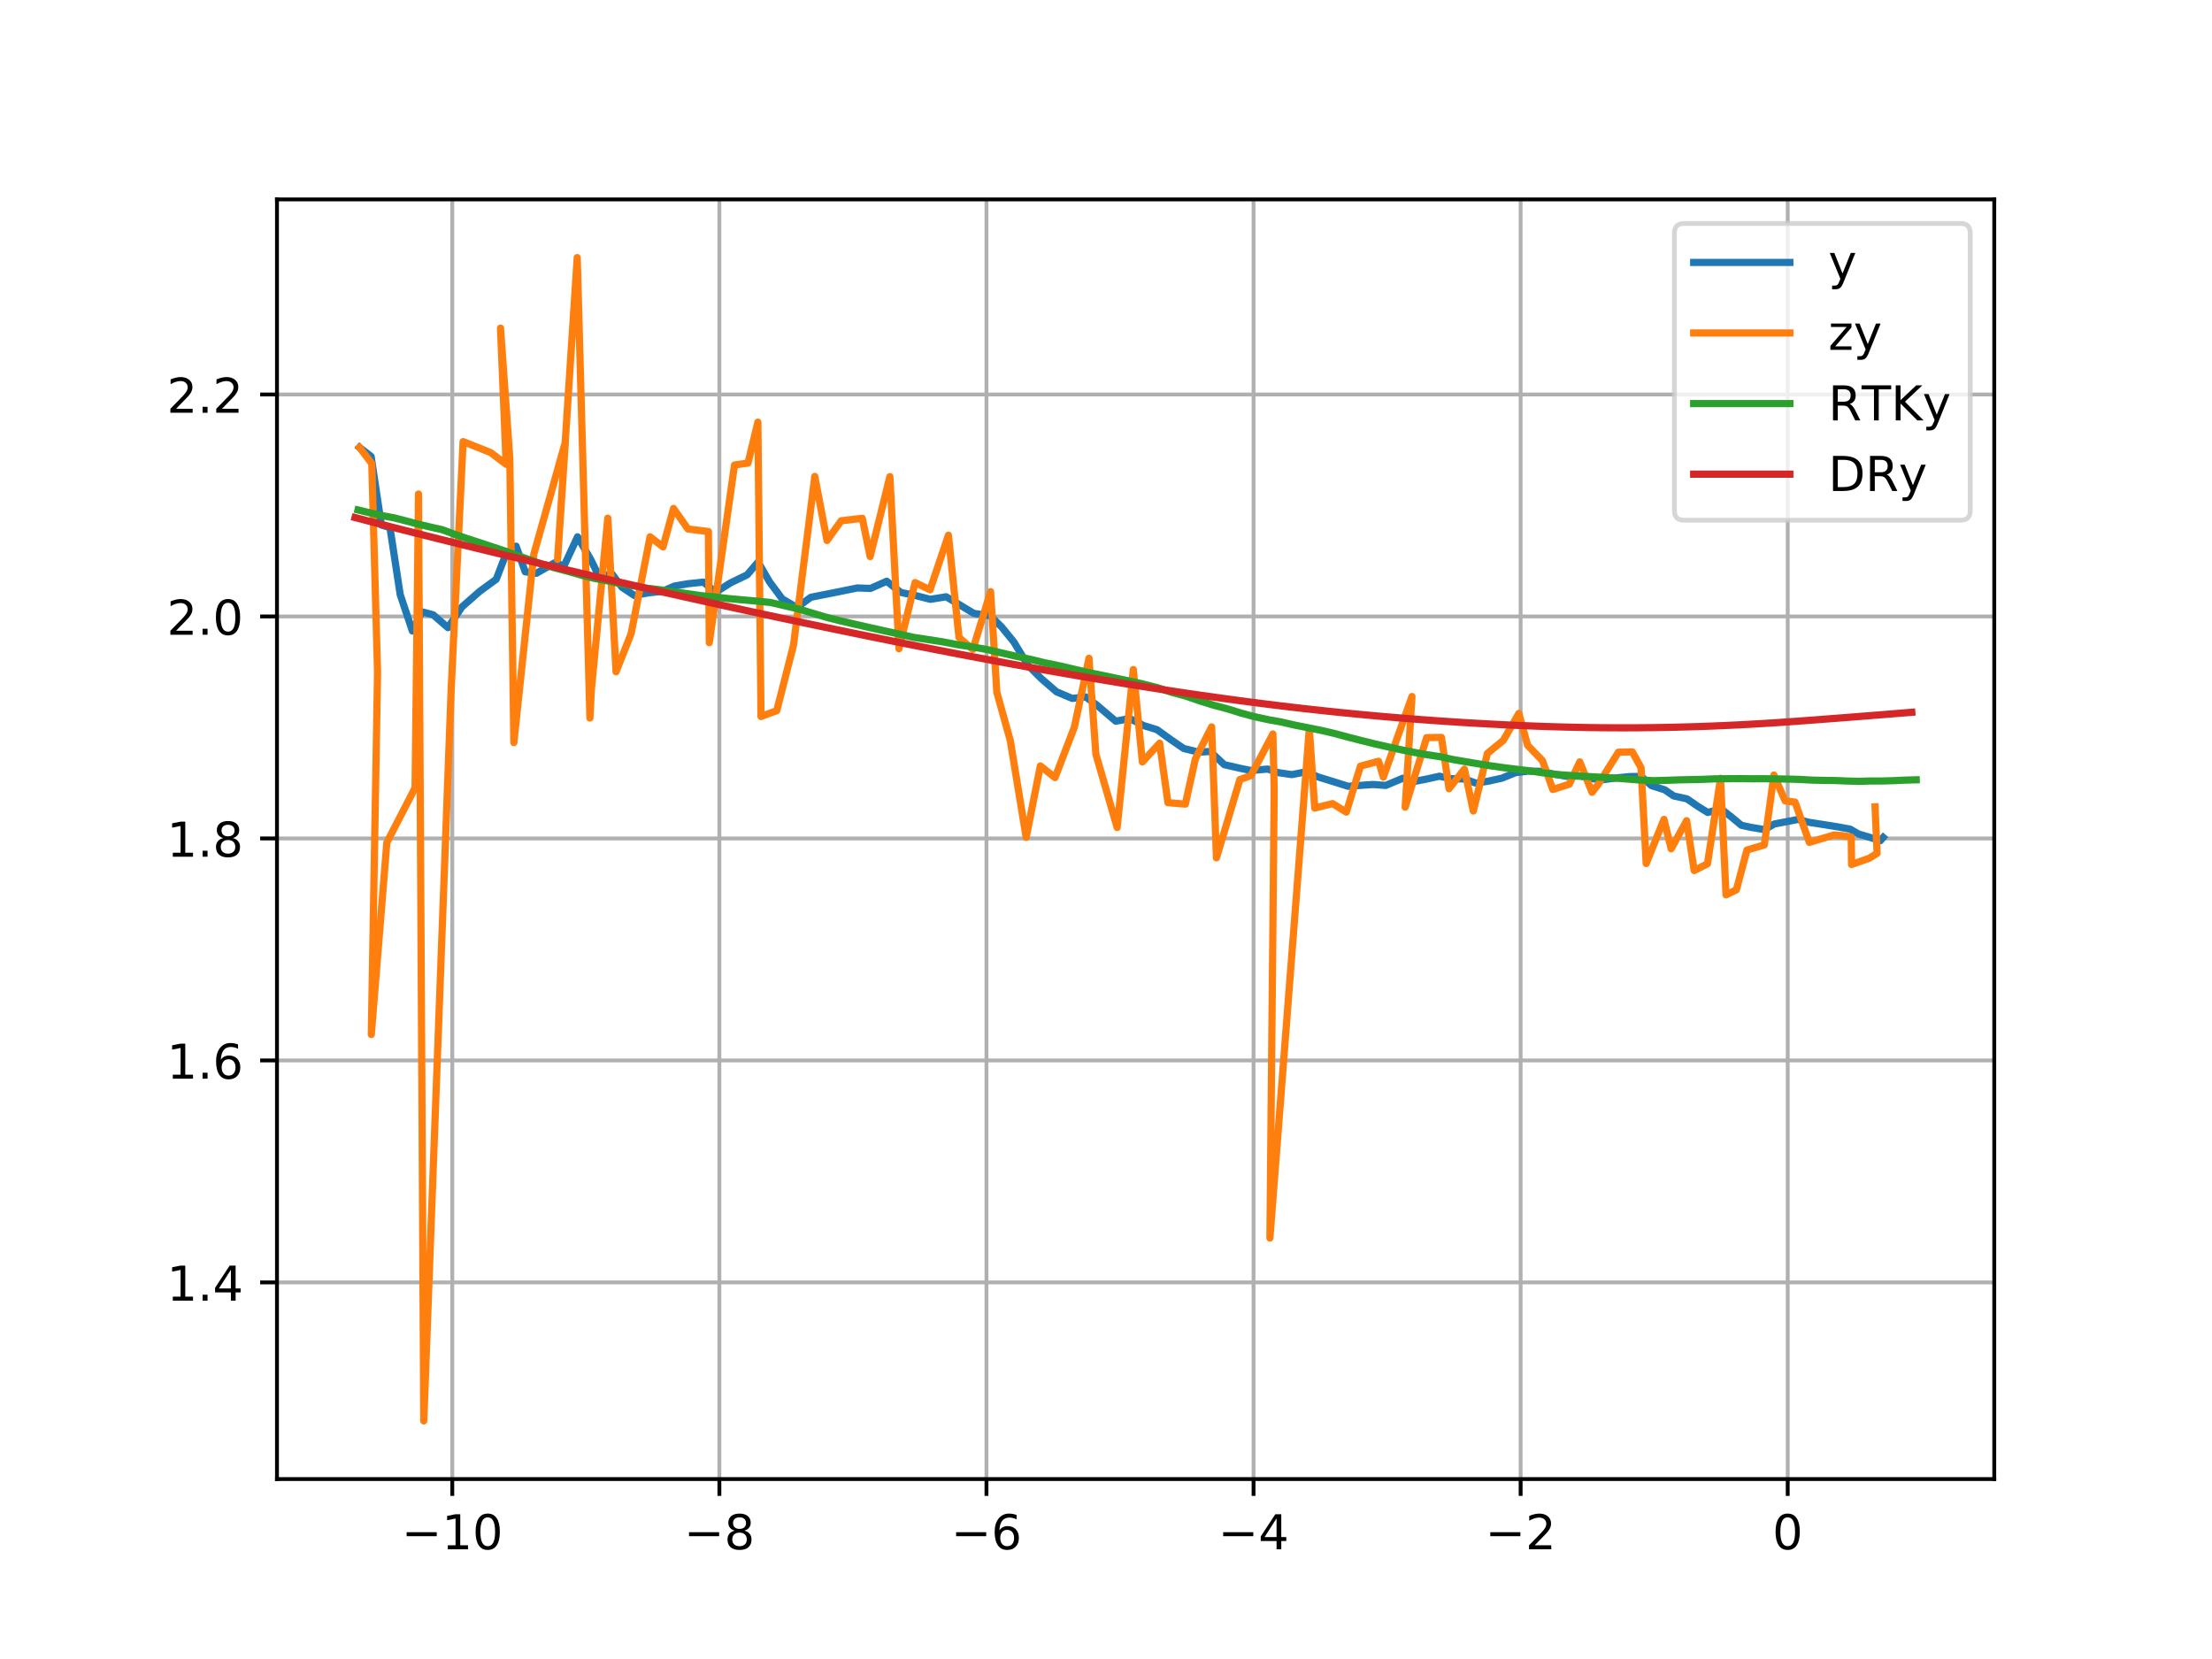 <?xml version="1.0" encoding="utf-8" standalone="no"?>
<!DOCTYPE svg PUBLIC "-//W3C//DTD SVG 1.1//EN"
  "http://www.w3.org/Graphics/SVG/1.1/DTD/svg11.dtd">
<!-- Created with matplotlib (http://matplotlib.org/) -->
<svg height="345pt" version="1.1" viewBox="0 0 460 345" width="460pt" xmlns="http://www.w3.org/2000/svg" xmlns:xlink="http://www.w3.org/1999/xlink">
 <defs>
  <style type="text/css">
*{stroke-linecap:butt;stroke-linejoin:round;}
  </style>
 </defs>
 <g id="figure_1">
  <g id="patch_1">
   <path d="M 0 345.6 
L 460.8 345.6 
L 460.8 0 
L 0 0 
z
" style="fill:#ffffff;"/>
  </g>
  <g id="axes_1">
   <g id="patch_2">
    <path d="M 57.6 307.584 
L 414.72 307.584 
L 414.72 41.472 
L 57.6 41.472 
z
" style="fill:#ffffff;"/>
   </g>
   <g id="matplotlib.axis_1">
    <g id="xtick_1">
     <g id="line2d_1">
      <path clip-path="url(#p532c408bf0)" d="M 94.058 307.584 
L 94.058 41.472 
" style="fill:none;stroke:#b0b0b0;stroke-linecap:square;stroke-width:0.8;"/>
     </g>
     <g id="line2d_2">
      <defs>
       <path d="M 0 0 
L 0 3.5 
" id="m2b8c985b4f" style="stroke:#000000;stroke-width:0.8;"/>
      </defs>
      <g>
       <use style="stroke:#000000;stroke-width:0.8;" x="94.058" xlink:href="#m2b8c985b4f" y="307.584"/>
      </g>
     </g>
     <g id="text_1">
      <!-- −10 -->
      <defs>
       <path d="M 10.594 35.5 
L 73.188 35.5 
L 73.188 27.203 
L 10.594 27.203 
z
" id="DejaVuSans-2212"/>
       <path d="M 12.406 8.297 
L 28.516 8.297 
L 28.516 63.922 
L 10.984 60.406 
L 10.984 69.391 
L 28.422 72.906 
L 38.281 72.906 
L 38.281 8.297 
L 54.391 8.297 
L 54.391 0 
L 12.406 0 
z
" id="DejaVuSans-31"/>
       <path d="M 31.781 66.406 
Q 24.172 66.406 20.328 58.906 
Q 16.5 51.422 16.5 36.375 
Q 16.5 21.391 20.328 13.891 
Q 24.172 6.391 31.781 6.391 
Q 39.453 6.391 43.281 13.891 
Q 47.125 21.391 47.125 36.375 
Q 47.125 51.422 43.281 58.906 
Q 39.453 66.406 31.781 66.406 
z
M 31.781 74.219 
Q 44.047 74.219 50.516 64.516 
Q 56.984 54.828 56.984 36.375 
Q 56.984 17.969 50.516 8.266 
Q 44.047 -1.422 31.781 -1.422 
Q 19.531 -1.422 13.062 8.266 
Q 6.594 17.969 6.594 36.375 
Q 6.594 54.828 13.062 64.516 
Q 19.531 74.219 31.781 74.219 
z
" id="DejaVuSans-30"/>
      </defs>
      <g transform="translate(83.506 322.182)scale(0.1 -0.1)">
       <use xlink:href="#DejaVuSans-2212"/>
       <use x="83.789" xlink:href="#DejaVuSans-31"/>
       <use x="147.412" xlink:href="#DejaVuSans-30"/>
      </g>
     </g>
    </g>
    <g id="xtick_2">
     <g id="line2d_3">
      <path clip-path="url(#p532c408bf0)" d="M 149.6 307.584 
L 149.6 41.472 
" style="fill:none;stroke:#b0b0b0;stroke-linecap:square;stroke-width:0.8;"/>
     </g>
     <g id="line2d_4">
      <g>
       <use style="stroke:#000000;stroke-width:0.8;" x="149.6" xlink:href="#m2b8c985b4f" y="307.584"/>
      </g>
     </g>
     <g id="text_2">
      <!-- −8 -->
      <defs>
       <path d="M 31.781 34.625 
Q 24.75 34.625 20.719 30.859 
Q 16.703 27.094 16.703 20.516 
Q 16.703 13.922 20.719 10.156 
Q 24.75 6.391 31.781 6.391 
Q 38.812 6.391 42.859 10.172 
Q 46.922 13.969 46.922 20.516 
Q 46.922 27.094 42.891 30.859 
Q 38.875 34.625 31.781 34.625 
z
M 21.922 38.812 
Q 15.578 40.375 12.031 44.719 
Q 8.5 49.078 8.5 55.328 
Q 8.5 64.062 14.719 69.141 
Q 20.953 74.219 31.781 74.219 
Q 42.672 74.219 48.875 69.141 
Q 55.078 64.062 55.078 55.328 
Q 55.078 49.078 51.531 44.719 
Q 48 40.375 41.703 38.812 
Q 48.828 37.156 52.797 32.312 
Q 56.781 27.484 56.781 20.516 
Q 56.781 9.906 50.312 4.234 
Q 43.844 -1.422 31.781 -1.422 
Q 19.734 -1.422 13.25 4.234 
Q 6.781 9.906 6.781 20.516 
Q 6.781 27.484 10.781 32.312 
Q 14.797 37.156 21.922 38.812 
z
M 18.312 54.391 
Q 18.312 48.734 21.844 45.562 
Q 25.391 42.391 31.781 42.391 
Q 38.141 42.391 41.719 45.562 
Q 45.312 48.734 45.312 54.391 
Q 45.312 60.062 41.719 63.234 
Q 38.141 66.406 31.781 66.406 
Q 25.391 66.406 21.844 63.234 
Q 18.312 60.062 18.312 54.391 
z
" id="DejaVuSans-38"/>
      </defs>
      <g transform="translate(142.229 322.182)scale(0.1 -0.1)">
       <use xlink:href="#DejaVuSans-2212"/>
       <use x="83.789" xlink:href="#DejaVuSans-38"/>
      </g>
     </g>
    </g>
    <g id="xtick_3">
     <g id="line2d_5">
      <path clip-path="url(#p532c408bf0)" d="M 205.141 307.584 
L 205.141 41.472 
" style="fill:none;stroke:#b0b0b0;stroke-linecap:square;stroke-width:0.8;"/>
     </g>
     <g id="line2d_6">
      <g>
       <use style="stroke:#000000;stroke-width:0.8;" x="205.141" xlink:href="#m2b8c985b4f" y="307.584"/>
      </g>
     </g>
     <g id="text_3">
      <!-- −6 -->
      <defs>
       <path d="M 33.016 40.375 
Q 26.375 40.375 22.484 35.828 
Q 18.609 31.297 18.609 23.391 
Q 18.609 15.531 22.484 10.953 
Q 26.375 6.391 33.016 6.391 
Q 39.656 6.391 43.531 10.953 
Q 47.406 15.531 47.406 23.391 
Q 47.406 31.297 43.531 35.828 
Q 39.656 40.375 33.016 40.375 
z
M 52.594 71.297 
L 52.594 62.312 
Q 48.875 64.062 45.094 64.984 
Q 41.312 65.922 37.594 65.922 
Q 27.828 65.922 22.672 59.328 
Q 17.531 52.734 16.797 39.406 
Q 19.672 43.656 24.016 45.922 
Q 28.375 48.188 33.594 48.188 
Q 44.578 48.188 50.953 41.516 
Q 57.328 34.859 57.328 23.391 
Q 57.328 12.156 50.688 5.359 
Q 44.047 -1.422 33.016 -1.422 
Q 20.359 -1.422 13.672 8.266 
Q 6.984 17.969 6.984 36.375 
Q 6.984 53.656 15.188 63.938 
Q 23.391 74.219 37.203 74.219 
Q 40.922 74.219 44.703 73.484 
Q 48.484 72.75 52.594 71.297 
z
" id="DejaVuSans-36"/>
      </defs>
      <g transform="translate(197.77 322.182)scale(0.1 -0.1)">
       <use xlink:href="#DejaVuSans-2212"/>
       <use x="83.789" xlink:href="#DejaVuSans-36"/>
      </g>
     </g>
    </g>
    <g id="xtick_4">
     <g id="line2d_7">
      <path clip-path="url(#p532c408bf0)" d="M 260.683 307.584 
L 260.683 41.472 
" style="fill:none;stroke:#b0b0b0;stroke-linecap:square;stroke-width:0.8;"/>
     </g>
     <g id="line2d_8">
      <g>
       <use style="stroke:#000000;stroke-width:0.8;" x="260.683" xlink:href="#m2b8c985b4f" y="307.584"/>
      </g>
     </g>
     <g id="text_4">
      <!-- −4 -->
      <defs>
       <path d="M 37.797 64.312 
L 12.891 25.391 
L 37.797 25.391 
z
M 35.203 72.906 
L 47.609 72.906 
L 47.609 25.391 
L 58.016 25.391 
L 58.016 17.188 
L 47.609 17.188 
L 47.609 0 
L 37.797 0 
L 37.797 17.188 
L 4.891 17.188 
L 4.891 26.703 
z
" id="DejaVuSans-34"/>
      </defs>
      <g transform="translate(253.312 322.182)scale(0.1 -0.1)">
       <use xlink:href="#DejaVuSans-2212"/>
       <use x="83.789" xlink:href="#DejaVuSans-34"/>
      </g>
     </g>
    </g>
    <g id="xtick_5">
     <g id="line2d_9">
      <path clip-path="url(#p532c408bf0)" d="M 316.225 307.584 
L 316.225 41.472 
" style="fill:none;stroke:#b0b0b0;stroke-linecap:square;stroke-width:0.8;"/>
     </g>
     <g id="line2d_10">
      <g>
       <use style="stroke:#000000;stroke-width:0.8;" x="316.225" xlink:href="#m2b8c985b4f" y="307.584"/>
      </g>
     </g>
     <g id="text_5">
      <!-- −2 -->
      <defs>
       <path d="M 19.188 8.297 
L 53.609 8.297 
L 53.609 0 
L 7.328 0 
L 7.328 8.297 
Q 12.938 14.109 22.625 23.891 
Q 32.328 33.688 34.812 36.531 
Q 39.547 41.844 41.422 45.531 
Q 43.312 49.219 43.312 52.781 
Q 43.312 58.594 39.234 62.25 
Q 35.156 65.922 28.609 65.922 
Q 23.969 65.922 18.812 64.312 
Q 13.672 62.703 7.812 59.422 
L 7.812 69.391 
Q 13.766 71.781 18.938 73 
Q 24.125 74.219 28.422 74.219 
Q 39.75 74.219 46.484 68.547 
Q 53.219 62.891 53.219 53.422 
Q 53.219 48.922 51.531 44.891 
Q 49.859 40.875 45.406 35.406 
Q 44.188 33.984 37.641 27.219 
Q 31.109 20.453 19.188 8.297 
z
" id="DejaVuSans-32"/>
      </defs>
      <g transform="translate(308.854 322.182)scale(0.1 -0.1)">
       <use xlink:href="#DejaVuSans-2212"/>
       <use x="83.789" xlink:href="#DejaVuSans-32"/>
      </g>
     </g>
    </g>
    <g id="xtick_6">
     <g id="line2d_11">
      <path clip-path="url(#p532c408bf0)" d="M 371.766 307.584 
L 371.766 41.472 
" style="fill:none;stroke:#b0b0b0;stroke-linecap:square;stroke-width:0.8;"/>
     </g>
     <g id="line2d_12">
      <g>
       <use style="stroke:#000000;stroke-width:0.8;" x="371.766" xlink:href="#m2b8c985b4f" y="307.584"/>
      </g>
     </g>
     <g id="text_6">
      <!-- 0 -->
      <g transform="translate(368.585 322.182)scale(0.1 -0.1)">
       <use xlink:href="#DejaVuSans-30"/>
      </g>
     </g>
    </g>
   </g>
   <g id="matplotlib.axis_2">
    <g id="ytick_1">
     <g id="line2d_13">
      <path clip-path="url(#p532c408bf0)" d="M 57.6 266.681 
L 414.72 266.681 
" style="fill:none;stroke:#b0b0b0;stroke-linecap:square;stroke-width:0.8;"/>
     </g>
     <g id="line2d_14">
      <defs>
       <path d="M 0 0 
L -3.5 0 
" id="m8702096b3a" style="stroke:#000000;stroke-width:0.8;"/>
      </defs>
      <g>
       <use style="stroke:#000000;stroke-width:0.8;" x="57.6" xlink:href="#m8702096b3a" y="266.681"/>
      </g>
     </g>
     <g id="text_7">
      <!-- 1.4 -->
      <defs>
       <path d="M 10.688 12.406 
L 21 12.406 
L 21 0 
L 10.688 0 
z
" id="DejaVuSans-2e"/>
      </defs>
      <g transform="translate(34.697 270.48)scale(0.1 -0.1)">
       <use xlink:href="#DejaVuSans-31"/>
       <use x="63.623" xlink:href="#DejaVuSans-2e"/>
       <use x="95.41" xlink:href="#DejaVuSans-34"/>
      </g>
     </g>
    </g>
    <g id="ytick_2">
     <g id="line2d_15">
      <path clip-path="url(#p532c408bf0)" d="M 57.6 220.52 
L 414.72 220.52 
" style="fill:none;stroke:#b0b0b0;stroke-linecap:square;stroke-width:0.8;"/>
     </g>
     <g id="line2d_16">
      <g>
       <use style="stroke:#000000;stroke-width:0.8;" x="57.6" xlink:href="#m8702096b3a" y="220.52"/>
      </g>
     </g>
     <g id="text_8">
      <!-- 1.6 -->
      <g transform="translate(34.697 224.319)scale(0.1 -0.1)">
       <use xlink:href="#DejaVuSans-31"/>
       <use x="63.623" xlink:href="#DejaVuSans-2e"/>
       <use x="95.41" xlink:href="#DejaVuSans-36"/>
      </g>
     </g>
    </g>
    <g id="ytick_3">
     <g id="line2d_17">
      <path clip-path="url(#p532c408bf0)" d="M 57.6 174.358 
L 414.72 174.358 
" style="fill:none;stroke:#b0b0b0;stroke-linecap:square;stroke-width:0.8;"/>
     </g>
     <g id="line2d_18">
      <g>
       <use style="stroke:#000000;stroke-width:0.8;" x="57.6" xlink:href="#m8702096b3a" y="174.358"/>
      </g>
     </g>
     <g id="text_9">
      <!-- 1.8 -->
      <g transform="translate(34.697 178.158)scale(0.1 -0.1)">
       <use xlink:href="#DejaVuSans-31"/>
       <use x="63.623" xlink:href="#DejaVuSans-2e"/>
       <use x="95.41" xlink:href="#DejaVuSans-38"/>
      </g>
     </g>
    </g>
    <g id="ytick_4">
     <g id="line2d_19">
      <path clip-path="url(#p532c408bf0)" d="M 57.6 128.197 
L 414.72 128.197 
" style="fill:none;stroke:#b0b0b0;stroke-linecap:square;stroke-width:0.8;"/>
     </g>
     <g id="line2d_20">
      <g>
       <use style="stroke:#000000;stroke-width:0.8;" x="57.6" xlink:href="#m8702096b3a" y="128.197"/>
      </g>
     </g>
     <g id="text_10">
      <!-- 2.0 -->
      <g transform="translate(34.697 131.996)scale(0.1 -0.1)">
       <use xlink:href="#DejaVuSans-32"/>
       <use x="63.623" xlink:href="#DejaVuSans-2e"/>
       <use x="95.41" xlink:href="#DejaVuSans-30"/>
      </g>
     </g>
    </g>
    <g id="ytick_5">
     <g id="line2d_21">
      <path clip-path="url(#p532c408bf0)" d="M 57.6 82.036 
L 414.72 82.036 
" style="fill:none;stroke:#b0b0b0;stroke-linecap:square;stroke-width:0.8;"/>
     </g>
     <g id="line2d_22">
      <g>
       <use style="stroke:#000000;stroke-width:0.8;" x="57.6" xlink:href="#m8702096b3a" y="82.036"/>
      </g>
     </g>
     <g id="text_11">
      <!-- 2.2 -->
      <g transform="translate(34.697 85.835)scale(0.1 -0.1)">
       <use xlink:href="#DejaVuSans-32"/>
       <use x="63.623" xlink:href="#DejaVuSans-2e"/>
       <use x="95.41" xlink:href="#DejaVuSans-32"/>
      </g>
     </g>
    </g>
   </g>
   <g id="line2d_23">
    <path clip-path="url(#p532c408bf0)" d="M 74.763 93.052 
L 77.179 94.929 
L 79.309 109.179 
L 81.095 109.712 
L 83.228 123.662 
L 85.76 131.225 
L 87.765 127.235 
L 90.07 127.851 
L 93.158 130.524 
L 96.069 126.212 
L 99.786 122.951 
L 103.186 120.472 
L 105.261 115.12 
L 107.329 113.58 
L 109.219 118.909 
L 111.544 119.221 
L 115.301 117.061 
L 117.307 117.647 
L 120.101 111.632 
L 122.853 116.366 
L 124.539 119.816 
L 127.289 119.383 
L 129.342 122.131 
L 131.905 123.819 
L 134.854 123.283 
L 137.734 122.972 
L 140.246 121.875 
L 143.065 121.393 
L 146.287 121.054 
L 148.823 123.163 
L 151.954 121.194 
L 155.366 119.549 
L 157.65 116.894 
L 160.047 121.019 
L 162.659 124.534 
L 165.72 126.334 
L 168.625 124.206 
L 171.393 123.659 
L 174.785 122.981 
L 178.293 122.268 
L 181.034 122.365 
L 184.395 120.874 
L 187.34 123.205 
L 190.165 123.791 
L 193.477 124.633 
L 196.762 124.105 
L 199.539 125.76 
L 202.513 127.56 
L 205.893 128.029 
L 208.313 130.401 
L 210.838 133.506 
L 213.788 138.376 
L 216.535 141.113 
L 219.705 143.864 
L 222.98 145.242 
L 225.785 144.928 
L 228.07 146.611 
L 232.036 149.987 
L 234.887 149.404 
L 237.868 150.906 
L 240.618 151.749 
L 243.483 153.817 
L 246.156 155.651 
L 249.24 156.411 
L 251.664 156.275 
L 254.596 159.021 
L 257.571 159.7 
L 260.115 160.235 
L 263.639 159.931 
L 265.84 160.678 
L 268.66 161.085 
L 271.708 160.48 
L 274.009 161.537 
L 276.945 162.444 
L 280.366 163.517 
L 282.571 163.347 
L 285.555 163.139 
L 288.178 163.337 
L 291.742 161.828 
L 293.529 162.62 
L 296.646 162.019 
L 299.346 161.419 
L 301.765 161.927 
L 304.571 161.996 
L 306.906 162.853 
L 309.441 162.463 
L 312.363 161.814 
L 315.171 160.674 
L 317.732 160.369 
L 320.615 160.399 
L 322.918 160.948 
L 325.909 161.454 
L 328.673 161.378 
L 331.005 161.909 
L 333.231 162.163 
L 335.992 161.784 
L 338.994 161.493 
L 341.321 161.463 
L 343.43 163.374 
L 346.192 164.249 
L 348.052 165.521 
L 350.835 166.137 
L 353.076 167.683 
L 355.127 168.957 
L 357.905 168.203 
L 360.22 170.035 
L 362.121 171.616 
L 364.104 172.05 
L 366.92 172.523 
L 368.963 171.356 
L 371.63 170.852 
L 373.921 170.402 
L 376.067 170.984 
L 379.401 171.503 
L 382.131 171.944 
L 384.757 172.424 
L 386.494 173.437 
L 388.981 174.176 
L 391.022 174.832 
L 391.625 174.148 
" style="fill:none;stroke:#1f77b4;stroke-linecap:square;stroke-width:1.5;"/>
   </g>
   <g id="line2d_24">
    <path clip-path="url(#p532c408bf0)" d="M 74.763 93.052 
L 77.312 96.392 
L 78.515 139.857 
L 77.215 215.13 
L 80.445 175.212 
L 86.316 163.831 
L 87.029 102.73 
L 88.126 295.488 
L 93.83 143.107 
L 96.304 91.827 
L 102.058 94.123 
L 105.257 96.567 
L 104.083 68.233 
L 106.015 95.249 
L 106.859 154.426 
L 111.001 115.286 
L 117.565 91.947 
L 115.953 116.304 
L 120.036 53.568 
L 122.68 149.314 
L 122.97 143.509 
L 126.395 107.757 
L 128.107 139.694 
L 131.249 131.77 
L 135.182 111.63 
L 137.886 113.739 
L 140.063 105.733 
L 143.06 110.007 
L 147.312 110.531 
L 147.501 133.646 
L 152.747 96.697 
L 155.558 96.297 
L 157.603 87.785 
L 158.256 149.004 
L 161.532 147.788 
L 165.018 134.131 
L 169.44 99.074 
L 171.976 112.405 
L 174.925 108.299 
L 179.325 107.789 
L 180.951 115.745 
L 185.056 99.113 
L 186.942 134.913 
L 190.294 121.148 
L 193.415 122.653 
L 197.229 111.29 
L 199.429 132.569 
L 202.305 135.047 
L 206.004 123.034 
L 207.297 143.963 
L 210.089 153.985 
L 213.4 174.148 
L 216.345 159.282 
L 219.398 161.706 
L 223.417 151.225 
L 226.461 136.892 
L 227.902 156.882 
L 232.32 172.087 
L 235.68 139.237 
L 237.561 158.447 
L 241.152 154.548 
L 242.877 166.917 
L 246.498 167.224 
L 248.593 157.784 
L 251.968 151.162 
L 252.968 178.397 
L 257.843 162.114 
L 260.126 161.297 
L 264.708 152.633 
L 264.979 164.152 
L 264.085 257.453 
L 272.283 151.467 
L 273.404 168.043 
L 277.116 167.109 
L 279.975 168.884 
L 282.917 159.321 
L 286.687 158.31 
L 287.677 161.599 
L 293.627 144.845 
L 292.215 167.859 
L 296.68 153.392 
L 299.754 153.346 
L 301.34 164.014 
L 304.53 159.942 
L 306.386 168.653 
L 309.314 156.676 
L 312.618 153.969 
L 315.852 148.353 
L 317.669 154.98 
L 320.766 158.186 
L 322.919 164.184 
L 326.343 163.074 
L 328.521 158.437 
L 331.075 164.766 
L 332.319 163.171 
L 336.556 156.427 
L 339.449 156.355 
L 341.266 159.654 
L 342.334 179.575 
L 346.035 170.388 
L 347.523 176.514 
L 350.74 170.665 
L 352.317 181.033 
L 355.082 179.637 
L 357.792 161.853 
L 358.937 186.09 
L 361.096 185.04 
L 363.286 176.773 
L 366.902 175.713 
L 368.896 161.175 
L 371.237 166.548 
L 373.29 166.802 
L 376.262 175.178 
L 381.418 173.631 
L 383.095 173.77 
L 384.976 174.058 
L 385.052 179.78 
L 388.728 178.478 
L 390.354 177.456 
L 389.931 167.78 
" style="fill:none;stroke:#ff7f0e;stroke-linecap:square;stroke-width:1.5;"/>
   </g>
   <g id="line2d_25">
    <path clip-path="url(#p532c408bf0)" d="M 74.455 106.049 
L 76.929 106.649 
L 79.404 107.217 
L 81.895 107.678 
L 84.405 108.318 
L 86.932 108.996 
L 89.476 109.594 
L 92 110.166 
L 94.59 111.131 
L 97.181 112.013 
L 99.783 112.851 
L 102.394 113.725 
L 105.044 114.593 
L 107.668 115.549 
L 110.294 116.463 
L 112.937 117.402 
L 115.605 118.162 
L 118.243 118.856 
L 120.951 119.623 
L 123.664 120.29 
L 126.39 120.807 
L 129.131 121.418 
L 131.922 121.861 
L 134.695 122.351 
L 137.477 122.674 
L 140.273 123.087 
L 143.081 123.479 
L 145.867 123.879 
L 148.693 124.146 
L 151.547 124.486 
L 154.413 124.742 
L 157.28 125 
L 160.165 125.275 
L 163.113 125.951 
L 166.035 126.634 
L 168.99 127.525 
L 172.05 128.428 
L 174.939 129.155 
L 177.909 129.838 
L 180.855 130.51 
L 183.858 131.177 
L 186.905 131.837 
L 189.918 132.534 
L 192.934 132.993 
L 196.012 133.469 
L 199.022 134.039 
L 202.081 134.517 
L 205.126 135.045 
L 208.154 135.749 
L 211.112 136.428 
L 214.098 137.069 
L 217.115 137.794 
L 220.083 138.408 
L 223.054 139.091 
L 226.055 139.804 
L 228.974 140.388 
L 231.913 141.004 
L 234.846 141.618 
L 237.78 142.262 
L 240.668 142.999 
L 243.575 143.95 
L 246.512 144.73 
L 249.397 145.72 
L 252.27 146.618 
L 255.171 147.389 
L 258.033 148.277 
L 260.838 149.032 
L 263.658 149.646 
L 266.475 150.151 
L 269.252 150.793 
L 272.054 151.345 
L 274.879 151.912 
L 277.649 152.566 
L 280.402 153.309 
L 283.182 154.022 
L 285.919 154.696 
L 288.639 155.315 
L 291.314 155.901 
L 294.02 156.452 
L 296.681 156.935 
L 299.402 157.343 
L 302.084 157.936 
L 304.763 158.396 
L 307.464 158.85 
L 310.126 159.277 
L 312.787 159.651 
L 315.429 159.984 
L 318.037 160.3 
L 320.69 160.685 
L 323.331 161.034 
L 325.963 161.221 
L 328.588 161.401 
L 331.199 161.537 
L 333.816 161.685 
L 336.377 161.846 
L 338.943 162.043 
L 341.499 162.25 
L 344.018 162.343 
L 346.575 162.271 
L 349.122 162.179 
L 351.658 162.123 
L 354.185 162.07 
L 356.698 161.962 
L 359.255 161.939 
L 361.777 161.925 
L 364.293 161.952 
L 366.801 161.943 
L 369.266 161.971 
L 371.777 162.013 
L 374.277 162.084 
L 376.761 162.227 
L 379.229 162.289 
L 381.674 162.313 
L 384.158 162.421 
L 386.609 162.481 
L 389.043 162.409 
L 391.473 162.412 
L 393.855 162.34 
L 396.207 162.229 
L 398.487 162.167 
" style="fill:none;stroke:#2ca02c;stroke-linecap:square;stroke-width:1.5;"/>
   </g>
   <g id="line2d_26">
    <path clip-path="url(#p532c408bf0)" d="M 73.833 107.628 
L 76.196 108.244 
L 78.726 108.899 
L 81.075 109.504 
L 83.458 110.111 
L 86.194 110.803 
L 88.732 111.443 
L 91.281 112.08 
L 93.6 112.655 
L 96.397 113.345 
L 98.972 113.975 
L 101.765 114.656 
L 104.377 115.288 
L 107.024 115.925 
L 109.473 116.514 
L 112.286 117.185 
L 114.952 117.818 
L 117.495 118.42 
L 120.186 119.052 
L 123.006 119.71 
L 125.541 120.301 
L 128.282 120.936 
L 131.129 121.589 
L 133.802 122.201 
L 136.622 122.842 
L 139.436 123.477 
L 142.252 124.109 
L 144.934 124.71 
L 147.751 125.335 
L 150.572 125.956 
L 153.481 126.591 
L 156.3 127.202 
L 159.218 127.832 
L 162.122 128.453 
L 164.9 129.044 
L 167.972 129.693 
L 170.913 130.307 
L 173.866 130.921 
L 176.732 131.511 
L 179.858 132.151 
L 182.759 132.739 
L 185.795 133.353 
L 188.709 133.935 
L 191.776 134.542 
L 194.929 135.16 
L 197.898 135.737 
L 201.146 136.358 
L 203.966 136.894 
L 207.218 137.503 
L 209.892 137.997 
L 212.932 138.553 
L 216.005 139.105 
L 219.032 139.643 
L 222.069 140.174 
L 225.247 140.721 
L 227.87 141.164 
L 230.842 141.66 
L 233.729 142.133 
L 237.006 142.659 
L 240.03 143.135 
L 242.571 143.527 
L 245.698 143.998 
L 248.238 144.372 
L 251.332 144.815 
L 254.18 145.212 
L 257.11 145.611 
L 260.061 146.001 
L 262.864 146.359 
L 265.731 146.715 
L 268.599 147.056 
L 271.401 147.379 
L 274.109 147.679 
L 276.915 147.977 
L 279.58 148.25 
L 282.323 148.517 
L 284.997 148.767 
L 287.847 149.023 
L 290.619 149.258 
L 293.288 149.475 
L 295.933 149.676 
L 298.563 149.867 
L 301.365 150.059 
L 304.207 150.244 
L 306.678 150.391 
L 309.496 150.548 
L 312.166 150.687 
L 314.617 150.805 
L 317.403 150.927 
L 319.968 151.026 
L 322.52 151.114 
L 325.34 151.195 
L 327.8 151.252 
L 330.457 151.301 
L 333.185 151.333 
L 335.604 151.349 
L 338.19 151.354 
L 340.798 151.342 
L 343.361 151.317 
L 345.999 151.278 
L 348.382 151.227 
L 351.05 151.158 
L 353.42 151.084 
L 356.24 150.98 
L 358.507 150.885 
L 361.181 150.758 
L 363.68 150.629 
L 366.348 150.474 
L 368.601 150.336 
L 371.39 150.149 
L 373.535 149.997 
L 375.956 149.819 
L 378.378 149.637 
L 380.939 149.44 
L 383.4 149.251 
L 385.796 149.064 
L 388.289 148.868 
L 390.471 148.695 
L 392.922 148.499 
L 395.272 148.31 
L 397.572 148.123 
" style="fill:none;stroke:#d62728;stroke-linecap:square;stroke-width:1.5;"/>
   </g>
   <g id="patch_3">
    <path d="M 57.6 307.584 
L 57.6 41.472 
" style="fill:none;stroke:#000000;stroke-linecap:square;stroke-linejoin:miter;stroke-width:0.8;"/>
   </g>
   <g id="patch_4">
    <path d="M 414.72 307.584 
L 414.72 41.472 
" style="fill:none;stroke:#000000;stroke-linecap:square;stroke-linejoin:miter;stroke-width:0.8;"/>
   </g>
   <g id="patch_5">
    <path d="M 57.6 307.584 
L 414.72 307.584 
" style="fill:none;stroke:#000000;stroke-linecap:square;stroke-linejoin:miter;stroke-width:0.8;"/>
   </g>
   <g id="patch_6">
    <path d="M 57.6 41.472 
L 414.72 41.472 
" style="fill:none;stroke:#000000;stroke-linecap:square;stroke-linejoin:miter;stroke-width:0.8;"/>
   </g>
   <g id="legend_1">
    <g id="patch_7">
     <path d="M 350.209 108.184 
L 407.72 108.184 
Q 409.72 108.184 409.72 106.184 
L 409.72 48.472 
Q 409.72 46.472 407.72 46.472 
L 350.209 46.472 
Q 348.209 46.472 348.209 48.472 
L 348.209 106.184 
Q 348.209 108.184 350.209 108.184 
z
" style="fill:#ffffff;opacity:0.8;stroke:#cccccc;stroke-linejoin:miter;"/>
    </g>
    <g id="line2d_27">
     <path d="M 352.209 54.57 
L 372.209 54.57 
" style="fill:none;stroke:#1f77b4;stroke-linecap:square;stroke-width:1.5;"/>
    </g>
    <g id="line2d_28"/>
    <g id="text_12">
     <!-- y -->
     <defs>
      <path d="M 32.172 -5.078 
Q 28.375 -14.844 24.75 -17.812 
Q 21.141 -20.797 15.094 -20.797 
L 7.906 -20.797 
L 7.906 -13.281 
L 13.188 -13.281 
Q 16.891 -13.281 18.938 -11.516 
Q 21 -9.766 23.484 -3.219 
L 25.094 0.875 
L 2.984 54.688 
L 12.5 54.688 
L 29.594 11.922 
L 46.688 54.688 
L 56.203 54.688 
z
" id="DejaVuSans-79"/>
     </defs>
     <g transform="translate(380.209 58.07)scale(0.1 -0.1)">
      <use xlink:href="#DejaVuSans-79"/>
     </g>
    </g>
    <g id="line2d_29">
     <path d="M 352.209 69.249 
L 372.209 69.249 
" style="fill:none;stroke:#ff7f0e;stroke-linecap:square;stroke-width:1.5;"/>
    </g>
    <g id="line2d_30"/>
    <g id="text_13">
     <!-- zy -->
     <defs>
      <path d="M 5.516 54.688 
L 48.188 54.688 
L 48.188 46.484 
L 14.406 7.172 
L 48.188 7.172 
L 48.188 0 
L 4.297 0 
L 4.297 8.203 
L 38.094 47.516 
L 5.516 47.516 
z
" id="DejaVuSans-7a"/>
     </defs>
     <g transform="translate(380.209 72.749)scale(0.1 -0.1)">
      <use xlink:href="#DejaVuSans-7a"/>
      <use x="52.49" xlink:href="#DejaVuSans-79"/>
     </g>
    </g>
    <g id="line2d_31">
     <path d="M 352.209 83.927 
L 372.209 83.927 
" style="fill:none;stroke:#2ca02c;stroke-linecap:square;stroke-width:1.5;"/>
    </g>
    <g id="line2d_32"/>
    <g id="text_14">
     <!-- RTKy -->
     <defs>
      <path d="M 44.391 34.188 
Q 47.562 33.109 50.562 29.594 
Q 53.562 26.078 56.594 19.922 
L 66.609 0 
L 56 0 
L 46.688 18.703 
Q 43.062 26.031 39.672 28.422 
Q 36.281 30.812 30.422 30.812 
L 19.672 30.812 
L 19.672 0 
L 9.812 0 
L 9.812 72.906 
L 32.078 72.906 
Q 44.578 72.906 50.734 67.672 
Q 56.891 62.453 56.891 51.906 
Q 56.891 45.016 53.688 40.469 
Q 50.484 35.938 44.391 34.188 
z
M 19.672 64.797 
L 19.672 38.922 
L 32.078 38.922 
Q 39.203 38.922 42.844 42.219 
Q 46.484 45.516 46.484 51.906 
Q 46.484 58.297 42.844 61.547 
Q 39.203 64.797 32.078 64.797 
z
" id="DejaVuSans-52"/>
      <path d="M -0.297 72.906 
L 61.375 72.906 
L 61.375 64.594 
L 35.5 64.594 
L 35.5 0 
L 25.594 0 
L 25.594 64.594 
L -0.297 64.594 
z
" id="DejaVuSans-54"/>
      <path d="M 9.812 72.906 
L 19.672 72.906 
L 19.672 42.094 
L 52.391 72.906 
L 65.094 72.906 
L 28.906 38.922 
L 67.672 0 
L 54.688 0 
L 19.672 35.109 
L 19.672 0 
L 9.812 0 
z
" id="DejaVuSans-4b"/>
     </defs>
     <g transform="translate(380.209 87.427)scale(0.1 -0.1)">
      <use xlink:href="#DejaVuSans-52"/>
      <use x="69.373" xlink:href="#DejaVuSans-54"/>
      <use x="130.457" xlink:href="#DejaVuSans-4b"/>
      <use x="195.924" xlink:href="#DejaVuSans-79"/>
     </g>
    </g>
    <g id="line2d_33">
     <path d="M 352.209 98.605 
L 372.209 98.605 
" style="fill:none;stroke:#d62728;stroke-linecap:square;stroke-width:1.5;"/>
    </g>
    <g id="line2d_34"/>
    <g id="text_15">
     <!-- DRy -->
     <defs>
      <path d="M 19.672 64.797 
L 19.672 8.109 
L 31.594 8.109 
Q 46.688 8.109 53.688 14.938 
Q 60.688 21.781 60.688 36.531 
Q 60.688 51.172 53.688 57.984 
Q 46.688 64.797 31.594 64.797 
z
M 9.812 72.906 
L 30.078 72.906 
Q 51.266 72.906 61.172 64.094 
Q 71.094 55.281 71.094 36.531 
Q 71.094 17.672 61.125 8.828 
Q 51.172 0 30.078 0 
L 9.812 0 
z
" id="DejaVuSans-44"/>
     </defs>
     <g transform="translate(380.209 102.105)scale(0.1 -0.1)">
      <use xlink:href="#DejaVuSans-44"/>
      <use x="77.002" xlink:href="#DejaVuSans-52"/>
      <use x="146.406" xlink:href="#DejaVuSans-79"/>
     </g>
    </g>
   </g>
  </g>
 </g>
 <defs>
  <clipPath id="p532c408bf0">
   <rect height="266.112" width="357.12" x="57.6" y="41.472"/>
  </clipPath>
 </defs>
</svg>
